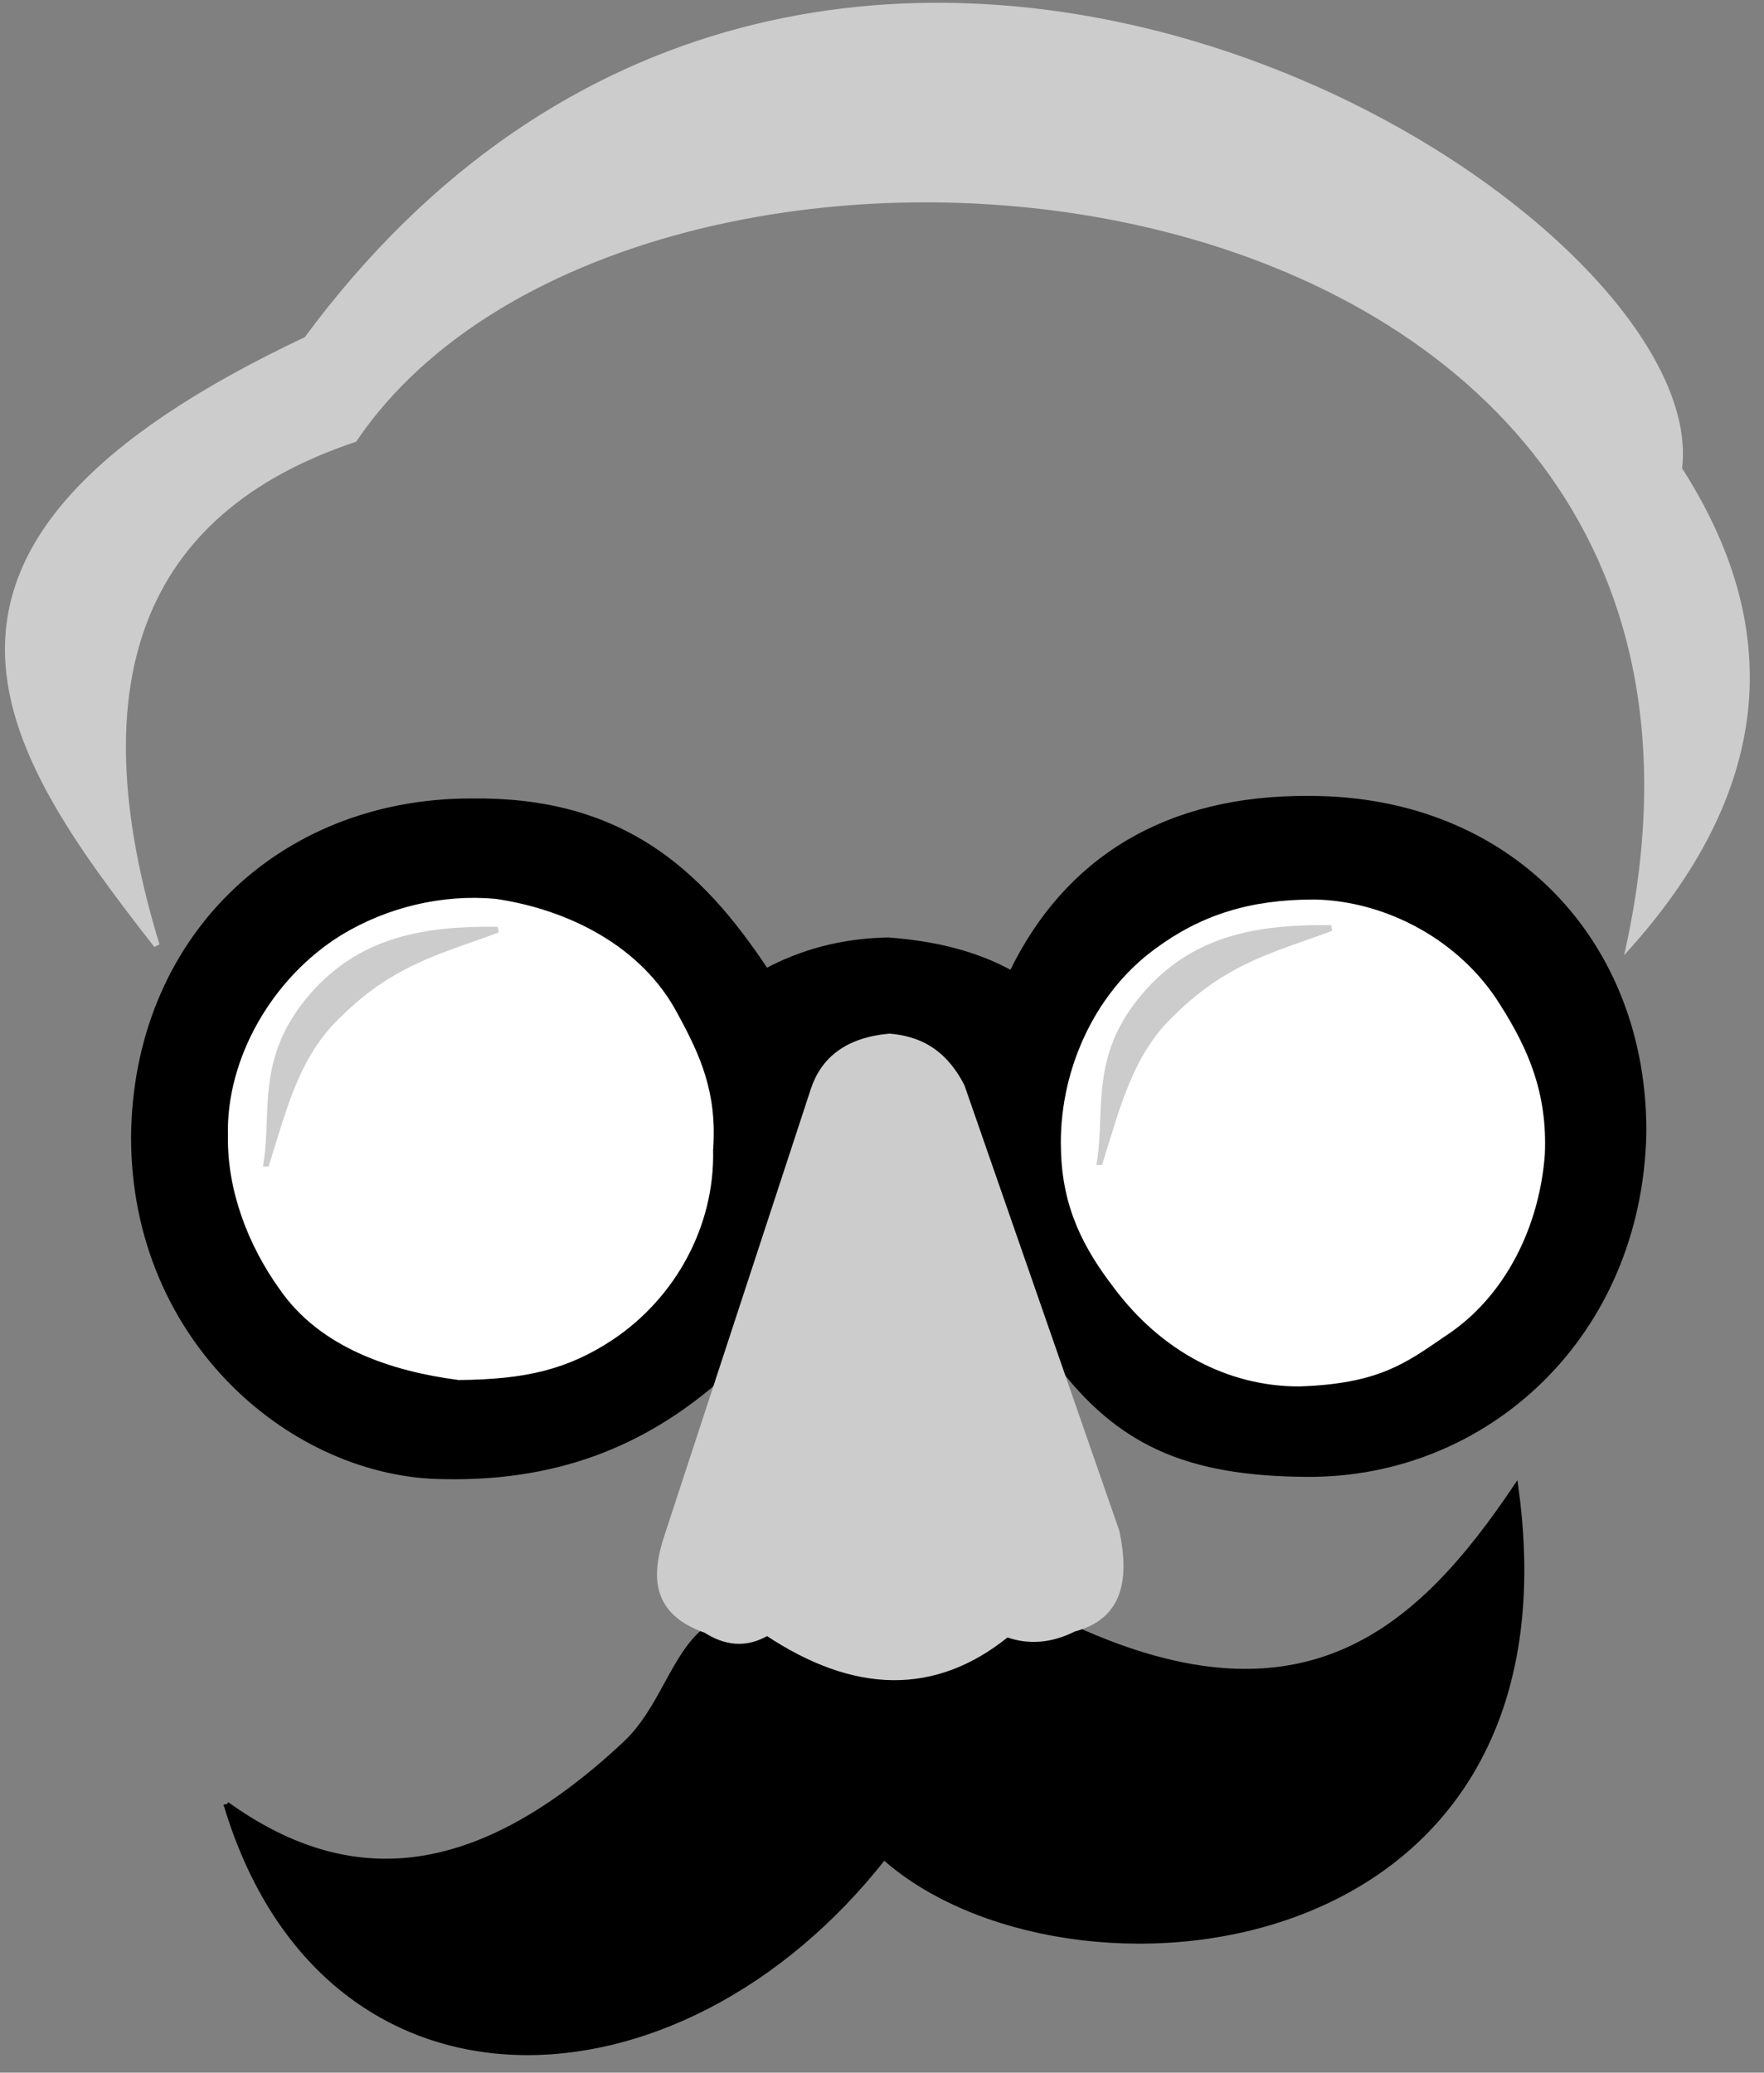 <?xml version="1.0" encoding="UTF-8" standalone="no"?>
<svg
   xmlns:dc="http://purl.org/dc/elements/1.1/"
   xmlns:cc="http://creativecommons.org/ns#"
   xmlns:rdf="http://www.w3.org/1999/02/22-rdf-syntax-ns#"
   xmlns:svg="http://www.w3.org/2000/svg"
   xmlns="http://www.w3.org/2000/svg"
   width="80mm"
   height="94mm"
   viewBox="0 0 80 94"
   version="1.1"
   id="svg1269">
  <rect x="0" y="0" width="80" height="94" fill="#808080" stroke="none"/>
  <defs
     id="defs1263" />
  <g
     id="layer1">
    <path
       style="fill:#000000;stroke:#000000;stroke-width:0.265px;stroke-linecap:butt;stroke-linejoin:miter;stroke-opacity:1"
       d="m 34.742,44.058 c 1.578,-0.84 3.381,-1.368 5.532,-1.41 1.991,0.152 3.894,0.56 5.609,1.516 2.492,-5.179 7.053,-7.992 13.515,-7.934 9.09,0.002 15.185,6.549 15.134,15.155 -0.198,9.193 -7.162,15.516 -15.252,15.462 -5.476,-0.03 -8.55,-1.434 -11.34,-5.15 l -4.327,-12.434 c -0.855,-1.895 -2.063,-2.091 -3.277,-2.252 -1.895,0.18 -3.225,1.171 -3.703,3.385 l -3.912,11.985 c -3.148,2.788 -7.036,4.684 -12.59,4.57 -6.756,-0.045 -14.049,-6.113 -14.055,-15.374 0.069,-8.897 6.574,-15.238 15.301,-15.232 6.707,-0.085 10.29,3.059 13.365,7.715 z"
       id="path1324" />
    <path
       style="fill:#cccccc;stroke:#cccccc;stroke-width:0.265px;stroke-linecap:butt;stroke-linejoin:miter;stroke-opacity:1"
       d="m 7.105,42.868 c -3.628,-11.877 -0.852,-19.66 8.961,-22.946 12.903,-19.057 65.762,-14.08 57.826,22.939 6.494,-7.317 6.819,-14.504 2.257,-21.588 1.554,-12.117 -39.103,-37.204 -62.242,-5.874 -20.025,9.431 -13.837,18.457 -6.802,27.469 z"
       id="path1285" />
    <path
       id="path1330"
       style="fill:#ffffff;stroke:#ffffff;stroke-width:0.265px;stroke-linecap:butt;stroke-linejoin:miter;stroke-opacity:1"
       d="m 48.248,52.156 c -0.108,-3.365 1.383,-6.944 4.211,-9.012 2.053,-1.52 4.253,-2.225 7.173,-2.216 3.233,0.069 6.53,1.858 8.296,4.72 1.268,1.997 2.124,3.971 1.999,6.712 -0.238,3.185 -1.742,6.365 -4.474,8.139 -1.752,1.192 -2.936,2.13 -6.542,2.247 -3.195,0.002 -6.17,-1.597 -8.266,-4.393 -1.372,-1.784 -2.335,-3.594 -2.396,-6.197 z" />
    <path
       style="fill:#cccccc;stroke:#cccccc;stroke-width:0.265px;stroke-linecap:butt;stroke-linejoin:miter;stroke-opacity:1"
       d="m 49.882,52.699 c 0.824,-2.614 1.396,-5.021 3.367,-6.83 2.423,-2.385 4.758,-2.881 7.12,-3.778 -3.342,-0.048 -6.029,0.478 -8.163,2.73 -2.719,2.912 -1.931,5.364 -2.325,7.878 z"
       id="path1287" />
    <path
       id="path1326"
       style="fill:#ffffff;stroke:#ffffff;stroke-width:0.265px;stroke-linecap:butt;stroke-linejoin:miter;stroke-opacity:1"
       d="m 10.47,51.51 c -0.093,-3.462 1.994,-7.091 5.09,-8.997 2.047,-1.24 4.518,-1.834 6.9,-1.616 3.256,0.475 6.566,2.126 8.15,5.136 1.019,1.867 1.79,3.54 1.598,6.12 0.081,3.408 -1.682,6.613 -4.484,8.491 -2.021,1.341 -3.918,1.786 -6.913,1.811 -3.001,-0.389 -6.216,-1.446 -8.011,-4.047 -1.444,-2.007 -2.374,-4.481 -2.329,-6.898 z" />
    <path
       id="path1287-4"
       d="m 12.082,52.773 c 0.824,-2.614 1.396,-5.021 3.367,-6.83 2.423,-2.385 4.758,-2.881 7.12,-3.778 -3.342,-0.048 -6.029,0.478 -8.163,2.73 -2.719,2.912 -1.931,5.364 -2.325,7.878 z"
       style="fill:#cccccc;stroke:#cccccc;stroke-width:0.265px;stroke-linecap:butt;stroke-linejoin:miter;stroke-opacity:1" />
    <path
       style="fill:#000000;stroke:#000000;stroke-width:0.265px;stroke-linecap:butt;stroke-linejoin:miter;stroke-opacity:1"
       d="m 10.275,81.844 c 5.18,3.709 10.937,3.949 18.086,-2.743 1.672,-1.56 2.19,-4.022 3.656,-5.171 1.371,0.427 2.37,0.531 2.778,0.119 1.643,1.494 3.61,1.967 5.711,2.02 2.148,-0.106 3.73,-0.932 5.16,-1.953 0.879,0.537 1.882,0.496 3.036,-0.248 10.523,4.8 15.723,0.015 20.031,-6.375 3.009,21.984 -20.456,24.05 -28.646,16.706 -9.347,11.938 -25.369,12.481 -29.812,-2.356 z"
       id="path1304" />
    <path
       style="fill:#cccccc;stroke:#cccccc;stroke-width:0.265px;stroke-linecap:butt;stroke-linejoin:miter;stroke-opacity:1"
       d="m 36.898,49.428 c 0.456,-1.377 1.531,-2.242 3.438,-2.418 1.261,0.109 2.42,0.603 3.277,2.252 l 7.025,20.208 c 0.457,2.177 0.138,3.854 -1.937,4.397 -1.055,0.532 -2.065,0.598 -3.036,0.248 -3.281,2.663 -6.914,2.566 -10.871,-0.067 -0.993,0.579 -1.908,0.437 -2.778,-0.119 -2.329,-0.815 -2.367,-2.431 -1.748,-4.278 z"
       id="path1320" />
  </g>
</svg>
